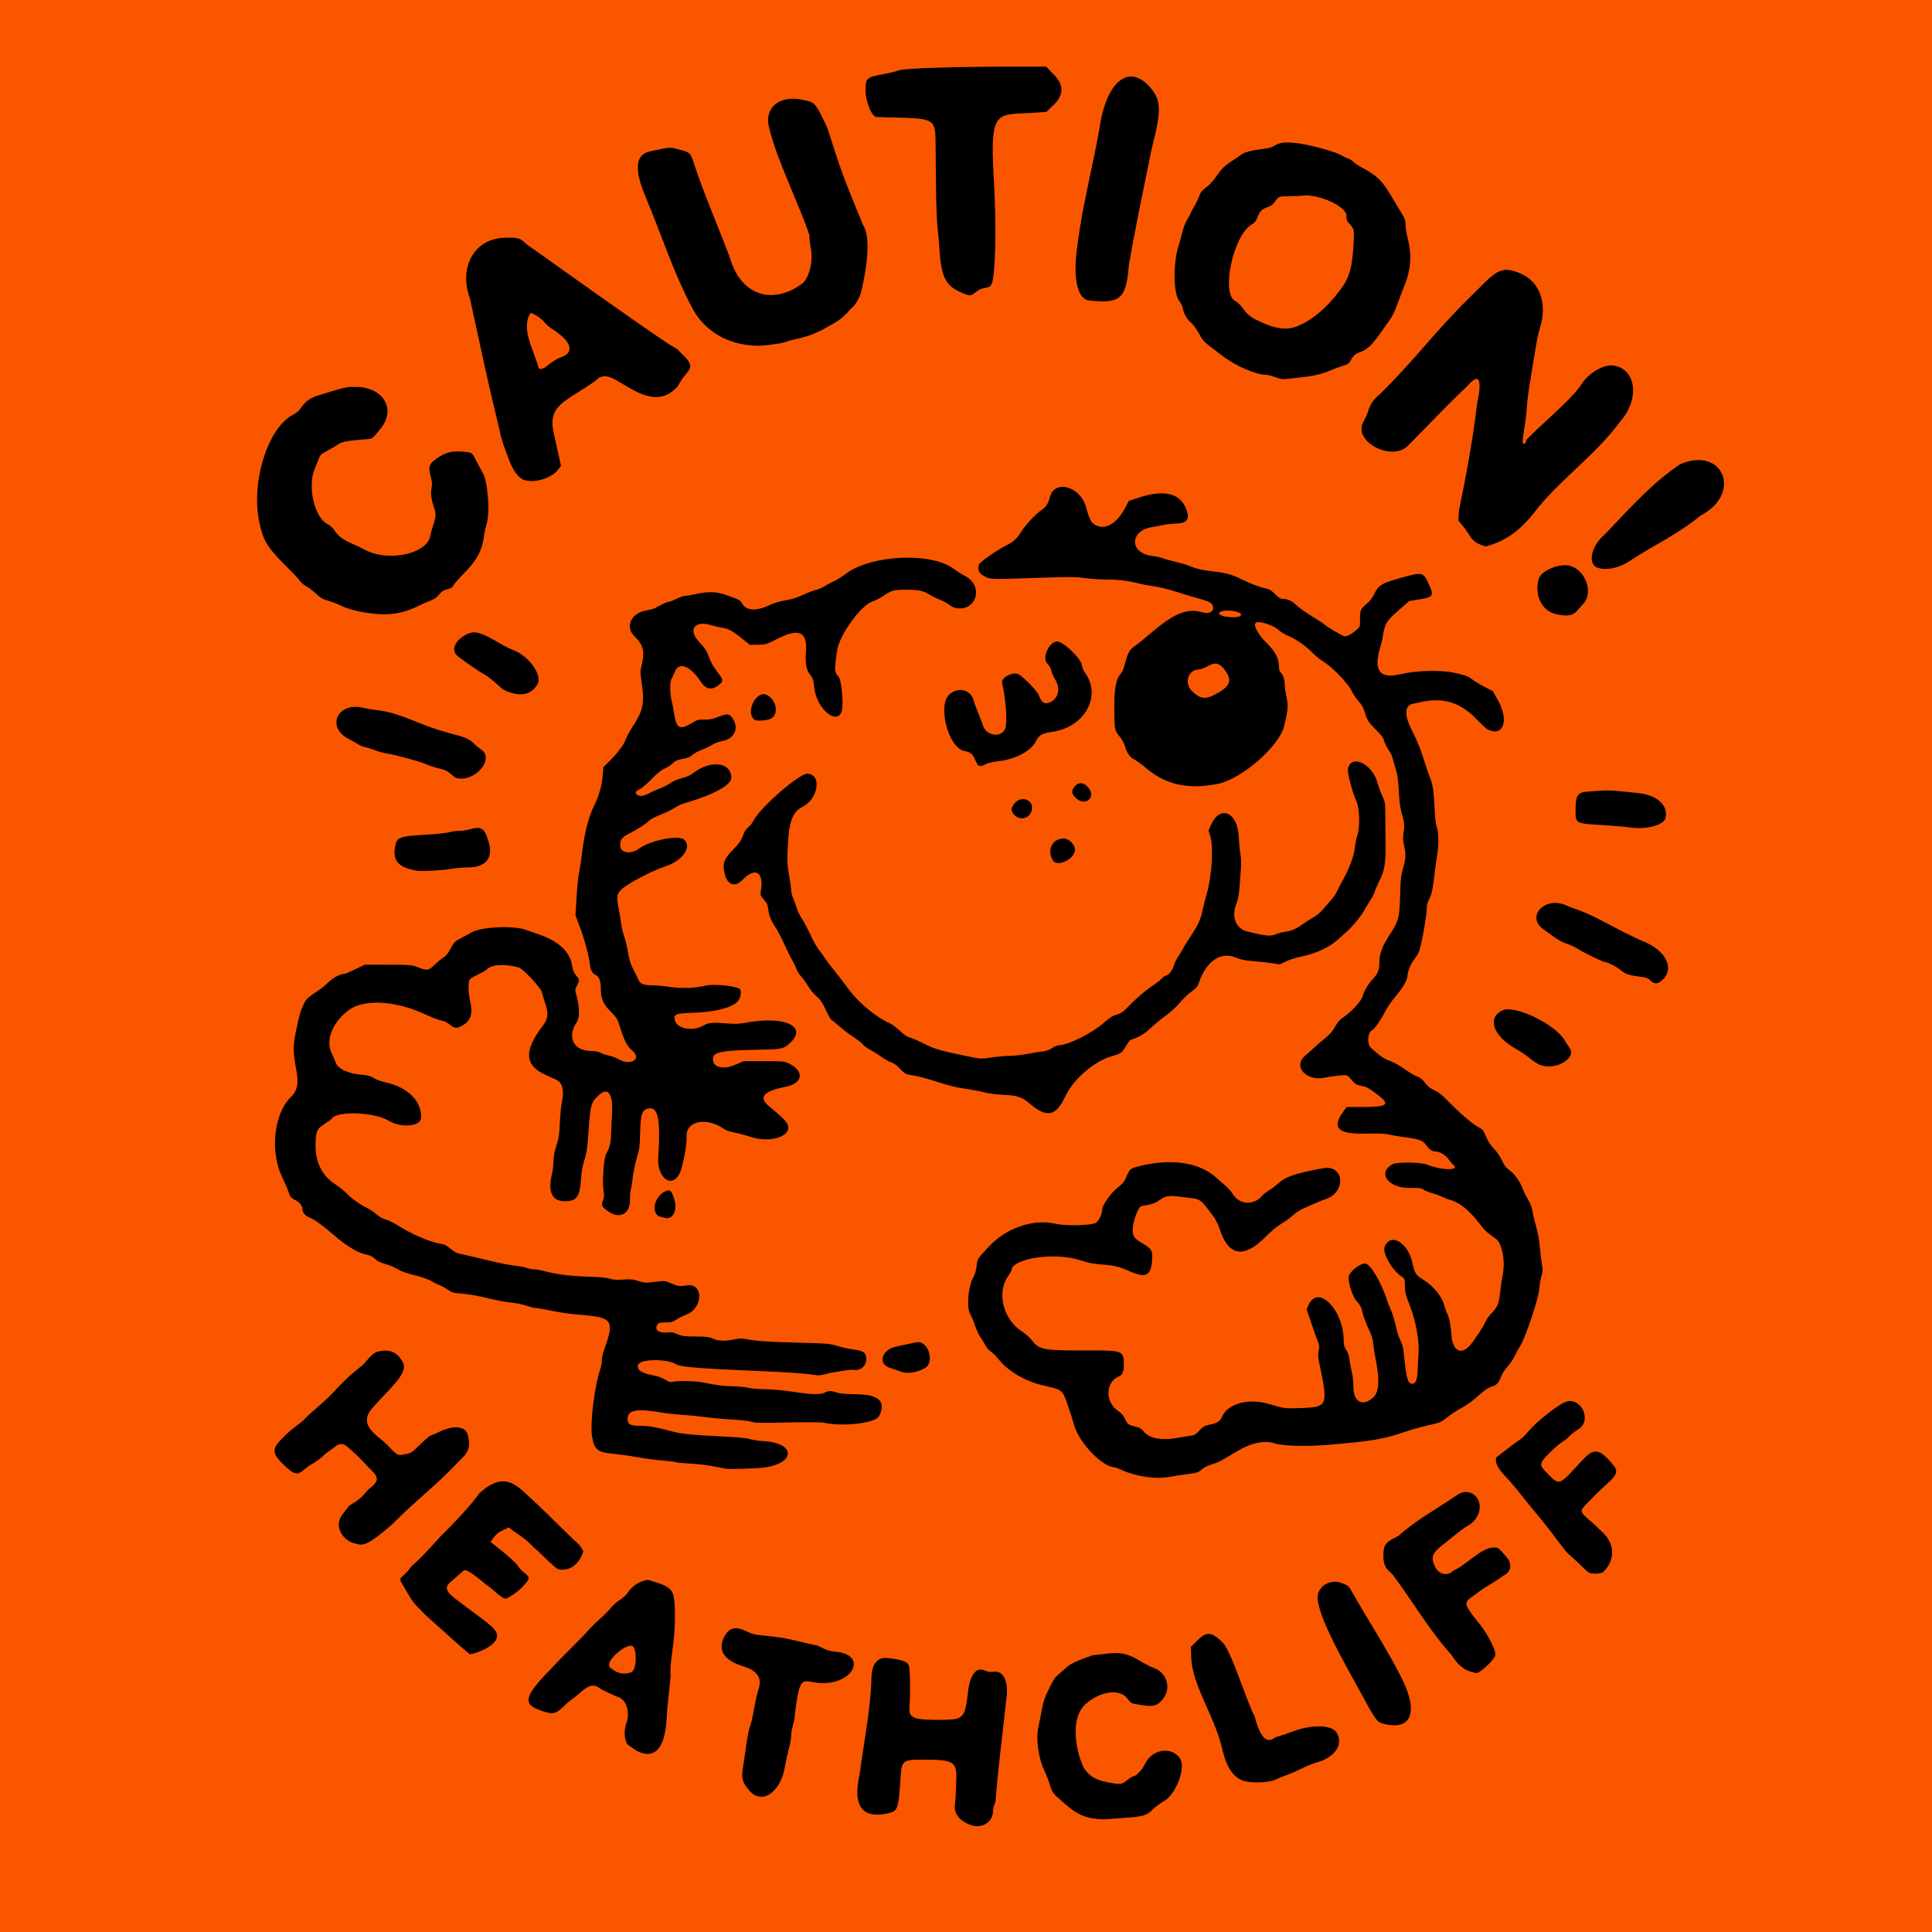<?xml version="1.0" encoding="UTF-8" standalone="no"?>
<svg
   xmlns:dc="http://purl.org/dc/elements/1.1/"
   xmlns:cc="http://creativecommons.org/ns#"
   xmlns:rdf="http://www.w3.org/1999/02/22-rdf-syntax-ns#"
   xmlns:svg="http://www.w3.org/2000/svg"
   xmlns="http://www.w3.org/2000/svg"
   xmlns:sodipodi="http://sodipodi.sourceforge.net/DTD/sodipodi-0.dtd"
   xmlns:inkscape="http://www.inkscape.org/namespaces/inkscape"
   inkscape:version="1.0 (4035a4fb49, 2020-05-01)"
   sodipodi:docname="cautionheathcliff.svg"
   viewBox="0 0 640 640"
   height="640"
   width="640"
   id="svg44"
   version="1.1">
  <defs
     id="defs48" />
  <sodipodi:namedview
     inkscape:current-layer="g52"
     inkscape:window-maximized="0"
     inkscape:window-y="10"
     inkscape:window-x="10"
     inkscape:cy="441.70368"
     inkscape:cx="319.08579"
     inkscape:zoom="1.5341117"
     showgrid="false"
     id="namedview46"
     inkscape:window-height="1036"
     inkscape:window-width="1898"
     inkscape:pageshadow="2"
     inkscape:pageopacity="0"
     guidetolerance="10"
     gridtolerance="10"
     objecttolerance="10"
     borderopacity="1"
     bordercolor="#666666"
     pagecolor="#ffffff" />
  <g
     id="g52"
     inkscape:label="Image"
     inkscape:groupmode="layer">
    <rect
       y="0"
       x="0"
       height="640"
       width="640"
       id="rect76"
       style="fill:#fa5600;fill-opacity:1;stroke-width:5.513" />
    <path
       sodipodi:nodetypes="ssscssccssssssscccsssssssssscccsssssssssssssssssssssssssssssssssccsssscccsccssssssssssccsssssccssssccsccssssssccsccssccsccsssssccsccssssccsscccccssccssssssssscssssssssccsscsssssscsssssssscssssssssscccssssssssssccssscssssssssssssssssssssssssssssssssssssssssssscsssssssssssssssssssscscssssssssssssssssssssssssssssssssssssssssssssssssssscssssssssssssssssssssssssssssssssssscscsssssssssssssssssssssssssssssscsscsssssssssssssssssssssscsscsssscsssssssssssssssssssssssssssssssssssssssssssssssssscsssssssssssssssccsccssssssssscssssssssssssssssssssssssssssssccsssssssssssssssssssscssscssssscsssssssssssssssssssssssssssssssssssssscssssssssssssssssssssssssssssssssssssssssssssssssscsssssssscsssscccsssssssssssssssssscsssssssscsssssssscsssssscsssssssssssssssssssssssssssssssssssssssssssscsssssssssssssssscssssssssssscssssssssssssssssssssssssssssssssssssssssssssssssssscssssssssssssssssssssssscssssssssssssscsssssssssssssssssssssscsssssssscssssssssssssssssssssssssssssssssssssssssssscsssssssscssssssssssssssssssssssssssssssssssscsssssssssssssssssssssssssscssssssssssssssssssssssssssssssssssssssssssssssssssccccscsscccccssccsssssssccscccscccsccccscccssssssccsssssssssssssssssssssssssssscsssssssssssssssssssssssssssccssccssccsccsccssssccsccsssssssssssscssscsssssss"
       id="path60"
       d="m 321.6,604.567 c -3.777,-1.317 -5.719,-3.86 -5.277,-6.908 0.246,-1.697 0.366,-3.961 0.476,-8.982 0.109,-4.982 -1.277,-5.762 -10.239,-5.765 -7.941,-0.003 -7.845,-0.085 -8.328,7.192 -0.607,9.137 -0.887,9.87 -4.043,10.578 -8.154,1.83 -11.911,-1.866 -9.423,-12.964 1.574,-11.688 3.753,-22.512 3.895,-31.719 0.052,-4.659 1.977,-7.138 5.249,-6.763 5.091,0.584 6.654,1.14 7.193,2.557 0.377,0.993 0.514,10.041 0.198,13.166 -0.434,4.303 0.899,4.86 11.381,4.752 6.423,-0.066 7.045,-0.776 7.958,-9.068 0.661,-6.011 2.853,-8.707 5.827,-7.169 0.722,0.373 1.42,0.458 2.544,0.309 3.559,-0.472 5.277,3.361 4.281,9.551 -1.35,13.072 -2.603,21.398 -3.512,33.476 -0.448,0.962 -0.816,2.313 -0.818,3.001 -0.01,3.773 -3.575,6.076 -7.363,4.755 z m 41.92,-2.019 c -4.316,-0.416 -6.859,-1.603 -10.828,-5.052 -3.972,-3.451 -4.113,-3.629 -4.871,-6.157 -0.393,-1.309 -1.208,-3.415 -1.812,-4.682 -2.138,-4.483 -2.957,-10.961 -1.919,-15.181 0.275,-1.12 0.746,-3.456 1.046,-5.192 0.428,-2.478 0.904,-3.886 2.217,-6.56 2.502,-5.095 1.85,-3.624 6.168,-7.593 0.992,-0.912 3.969,-2.209 5.05,-2.593 l 3.427,-1.219 5.801,-0.641 c 3.755,-0.438 6.603,0.545 9.663,2.417 1.596,0.977 3.802,2.104 4.903,2.506 4.086,1.49 5.636,6.47 3.091,9.936 -1.863,2.538 -3.45,2.999 -7.677,2.229 -1.067,-0.194 -2.242,-0.408 -2.613,-0.474 -0.371,-0.067 -1.054,-0.696 -1.519,-1.398 -2.318,-3.503 -8.678,-2.895 -13.701,1.31 -4.024,3.369 -4.242,9.494 -2.85,15.913 0.395,1.82 1.569,5.098 2.161,5.883 2.144,2.846 3.98,3.858 9.415,4.725 2.681,0.428 2.99,0.348 5.134,-1.332 0.641,-0.503 1.304,-0.914 1.472,-0.914 1.039,0 3.027,-2.075 4.063,-4.238 2.314,-4.837 8.685,-5.819 11.517,-1.776 2.07,2.955 -1.203,11.81 -5.229,14.148 -1.336,0.776 -3.068,2.069 -3.85,2.873 -1.908,1.964 -3.202,2.318 -10.099,2.768 -3.168,0.207 -5.832,0.402 -5.92,0.435 -0.088,0.033 -1.096,-0.031 -2.24,-0.141 z m -115.329,-9.433 c -2.262,-2.666 -2.643,-3.957 -2.128,-7.195 0.21,-1.32 0.717,-4.79 1.127,-7.712 0.409,-2.922 0.976,-5.761 1.26,-6.309 0.283,-0.548 0.867,-3.054 1.296,-5.568 0.429,-2.514 1.083,-5.435 1.453,-6.491 1.372,-3.916 -0.17,-6.354 -4.959,-7.84 -6.445,-2 -8.585,-5.323 -6.307,-9.789 1.542,-3.023 3.729,-3.585 7.256,-1.865 1.959,0.955 2.875,1.192 5.5,1.425 4.949,0.438 7.609,0.881 12.473,2.077 2.487,0.612 4.741,1.112 5.008,1.112 0.267,0 1.328,0.446 2.358,0.99 1.416,0.749 2.498,1.048 4.437,1.228 10.059,0.933 6.224,10.284 -4.258,10.382 -6.741,0.063 -7.537,-4.525 -9.36,10.086 -0.05,2.544 -1.214,4.888 -1.255,7.233 -0.007,0.88 -0.36,2.896 -0.783,4.48 -0.423,1.584 -1.003,4.236 -1.288,5.894 -1.48,8.605 -7.694,12.735 -11.829,7.861 z m 164.363,-3.028 c -3.622,-0.859 -6.013,-4.072 -7.561,-10.162 -2.22,-10.832 -10.072,-21.384 -10.381,-30.907 l -0.109,-3.467 2.056,-2.056 c 3.178,-3.178 4.789,-3.172 8.904,1.077 3.168,4.623 6.908,17.471 10.212,24.19 2.003,7.667 4.276,8.638 6.566,6.903 0.176,-0.133 0.968,-0.415 1.76,-0.625 0.792,-0.21 2.664,-0.854 4.16,-1.431 6.17,-2.377 12.902,-2.267 14.541,0.237 2.519,3.849 -0.419,8.336 -6.541,9.988 -1.144,0.309 -3.448,1.244 -5.12,2.078 -1.672,0.834 -3.832,1.773 -4.8,2.086 -0.968,0.313 -2.584,0.982 -3.591,1.485 -1.915,0.958 -7.253,1.276 -10.095,0.602 z m -200.912,-9.746 c -1.211,-0.527 -3.734,-2.45 -3.734,-2.45 -1.333,-1.933 -1.127,-5.09 -0.392,-7.16 1.12,-3.153 0.258,-7.312 -2.394,-8.412 -1.428,-0.592 -5.357,-2.263 -6.498,-3.105 -3.449,-2.546 -5.501,1.248 -9.602,4.034 -2.581,1.753 -4.127,4.972 -7.331,4.162 -2.038,-0.515 -5.128,-1.511 -6.061,-2.729 -1.696,-2.215 0.731,-5.541 6.48,-11.417 4.385,-4.811 9.165,-9.141 13.594,-14.078 0.541,-0.609 2.084,-2.084 3.427,-3.278 1.344,-1.194 2.843,-2.728 3.333,-3.409 0.489,-0.681 1.722,-1.758 2.74,-2.394 1.02,-0.638 2.241,-1.745 2.723,-2.468 2.653,-3.985 6.721,-4.287 6.721,-4.287 3.431,1.125 7.493,1.826 8.399,4.954 0.584,2.062 0.711,7.776 0.292,13.135 -0.456,5.832 -1.538,10.008 -1.2,13.776 -0.515,5.965 -1.034,9.268 -1.326,14.224 -0.54,9.447 -3.749,13.261 -9.172,10.9 z m -2.715,-26.281 c 2.008,-0.571 2.121,-7.287 0.762,-8.646 -1.632,-1.632 -10.092,5.189 -7.414,7.159 1.94,1.427 3.528,2.375 6.652,1.487 z m 248.816,16.799 c -1.276,-0.371 -1.889,-1.098 -4.111,-4.879 -4.667,-8.898 -17.101,-29.354 -17.152,-36.738 0,-3.8 4.181,-6.329 8,-4.839 2.15,0.839 2.406,1.056 3.302,2.798 5.408,9.539 11.971,19.497 16.641,28.912 5.695,11.454 2.937,17.542 -6.681,14.746 z M 487.84,553.942 c -2.849,-0.689 -4.803,-2.291 -7.07,-5.794 -7.388,-8.151 -13.188,-18.294 -19.411,-26.508 -1.037,-1.37 -3.066,-1.72 -3.101,-6.256 -0.036,-4.61 1.694,-4.793 5.017,-6.622 5.972,-5.316 12.641,-8.901 18.97,-13.198 4.039,-3.398 9.135,0.178 7.677,5.388 -0.425,1.517 -1.777,3.47 -3.632,4.43 -0.941,0.487 -2.433,1.608 -4.93,3.632 -0.778,0.631 -2.269,1.793 -3.662,2.908 -3.229,2.585 -3.836,3.846 -2.362,7.013 1.246,2.677 4.242,3.339 6.124,1.354 4.157,-1.749 9.23,-7.623 13.212,-7.649 1.707,0 1.523,-0.131 4.333,3.079 2.049,2.34 1.591,5.124 -1.028,6.244 -2.848,2.199 -5.918,3.644 -8.297,5.505 -4.406,3.501 -6.177,2.418 0.626,10.707 1.576,1.92 5.053,7.557 5.053,10.016 0,1.399 -5.377,6.402 -6.467,6.017 -0.051,-0.018 -0.525,-0.137 -1.053,-0.265 z m -332.229,-5.933 c -5.07,-4.261 -10.222,-9.087 -14.946,-13.28 -4.167,-4.465 -3.187,-2.864 -5.934,-7.495 -2.69,-4.535 -2.652,-3.904 -0.854,-5.561 0.769,-0.708 1.885,-2.004 2.48,-2.878 3.455,-3.002 6.562,-6.513 9.789,-10.061 4.837,-4.695 10.618,-11.065 12.617,-14.036 7.159,-6.654 11.323,-3.585 14.713,-0.568 7.229,6.568 10.354,9.951 16.913,16.27 0.395,0 3.032,2.959 2.776,3.75 -0.865,2.679 -3.352,6.55 -8.116,5.708 -1.199,-0.212 -7.427,-6.88 -8.313,-7.328 -3.259,-3.492 -5.347,-4.217 -8.19,-6.56 -3.77,1.789 -3.781,1.605 -6.054,4.823 0,0 7.621,5.763 9.035,7.906 1.791,2.713 4.503,3.201 3.312,4.858 -1.854,2.58 -4.205,4.522 -6.926,5.879 -1.379,0.688 -3.797,-2.387 -6.303,-4.122 -1.922,-1.331 -7.292,-6.338 -8.158,-4.937 -0.111,0.179 -3.599,3.118 -4.323,3.763 -2.739,2.442 -0.018,4.148 3.989,7.196 7.903,6.012 12.022,8.309 11.515,10.984 -0.606,3.196 -7.124,5.503 -9.024,5.689 z m 370.647,-27.11 c -0.342,-0.198 -1.728,-1.469 -3.08,-2.822 -1.352,-1.354 -3.889,-3.475 -4.43,-4.162 -1.669,-2.12 -2.828,-3.636 -5.671,-7.4 -1.394,-1.845 -6.049,-7.439 -6.518,-8.022 -5.837,-7.258 -5.245,-6.599 -8.036,-9.588 -0.597,-0.639 -3.714,-3.824 -2.829,-6.145 0,0 3.541,-2.73 5.527,-4.262 0.893,-0.689 2.19,-1.428 3.443,-2.564 2.53,-2.743 3.506,-3.806 4.062,-4.298 0,0 8.25,-7.537 11.25,-7.537 4.571,0 7.163,6.96 2.685,9.486 -1.669,0.942 -3.722,3.092 -3.722,3.092 0,0 -2.317,1.454 -4.042,3.082 -5.016,4.734 -5.102,5.373 -3.246,7.329 4.771,5.028 4.504,5.322 10.61,-1.306 4.768,-5.176 6.299,-7.115 11.06,-1.757 2.276,2.562 3.283,3.577 -0.302,6.912 -0.5,0.465 -2.581,2.298 -4.492,4.239 l -3.474,3.529 -0.847,1.044 c -1.172,1.444 1.937,3.343 3.558,4.881 0.746,0.707 2.152,2.043 3.124,2.968 4.105,3.904 4.21,9.143 0.262,13.091 -0.684,0.684 -3.843,0.819 -4.893,0.21 z M 118.56,511.523 c -0.176,-0.059 -0.72,-0.195 -1.208,-0.303 -3.533,-0.78 -7.038,-5.528 -3.882,-9.603 l 2.169,-2.801 1.99,-1.257 c 1.094,-0.691 2.395,-1.792 2.891,-2.447 0.496,-0.655 1.219,-1.445 1.608,-1.756 3.059,-2.446 3.746,-3.614 0.852,-6.371 -1.2,-1.143 -3.832,-4.136 -5.01,-5.13 -2.961,-2.499 -4.267,-4.979 -7.177,-2.458 -0.738,0.64 -2.328,1.486 -4.177,3.26 -1.516,1.454 -3.86,2.579 -4.573,3.132 -3.152,2.442 -3.504,3.764 -7.852,-0.345 -5.272,-4.982 -3.485,-6.161 0.8,-10.461 1.696,-1.561 3.299,-2.704 5.358,-4.338 2.859,-3.106 6.634,-5.792 9.543,-8.88 4.713,-5.029 5.892,-6.092 10.276,-9.608 0.806,-0.646 2.966,-3.802 4.663,-4.31 5.432,-1.627 7.632,1.553 8.694,3.576 1.912,3.642 -5.588,9.585 -10.354,15.237 -4.333,5.139 1.031,8.326 3.957,10.912 2.728,2.412 3.879,4.599 5.663,4.383 4.145,-0.502 3.327,-0.674 8.076,-5.046 0.828,-0.763 1.659,-1.387 1.847,-1.387 0.187,0 1.562,-0.594 3.054,-1.32 4.296,-2.09 8.283,-1.758 9.065,0.754 1.482,4.759 -0.146,6.676 -2.817,9.097 -7.103,7.727 -14.821,13.409 -22.102,20.918 -5.063,4.263 -8.703,7.438 -11.353,6.554 z m 258.72,-22.718 c -1.848,-0.397 -4.296,-1.172 -5.44,-1.723 -1.144,-0.551 -2.269,-1.002 -2.501,-1.002 -4.077,-0.003 -11.904,-8.119 -13.514,-14.014 -0.322,-1.18 -1.227,-4.012 -2.011,-6.293 -1.891,-5.504 -1.681,-5.331 -8.312,-6.854 -5.714,-1.312 -11.516,-4.667 -14.467,-8.366 -0.949,-1.19 -2.212,-2.464 -2.806,-2.831 -0.594,-0.367 -1.355,-1.211 -1.692,-1.875 -0.337,-0.664 -1.082,-1.876 -1.657,-2.693 -0.575,-0.817 -1.408,-2.599 -1.852,-3.96 -0.444,-1.361 -1.178,-3.106 -1.631,-3.878 -1.272,-2.17 -0.672,-9.278 1.028,-12.186 0.485,-0.83 0.897,-2.207 1.069,-3.578 0.343,-2.733 0.088,-2.323 4.167,-6.69 5.71,-6.114 14.727,-9.179 21.998,-7.477 3.569,0.835 12.452,0.556 13.553,-0.425 0.944,-0.842 1.891,-2.944 1.9,-4.216 0.011,-1.541 2.943,-5.694 5.249,-7.434 1.359,-1.025 2.054,-1.827 2.501,-2.885 1.423,-3.372 1.36,-3.319 5.032,-4.225 10.177,-2.511 19.52,-1.072 24.9,3.835 0.702,0.641 2.032,1.798 2.955,2.572 0.923,0.774 2.179,2.19 2.792,3.148 2.146,3.355 6.83,3.565 9.473,0.424 0.446,-0.53 1.532,-1.389 2.413,-1.908 0.881,-0.519 2.137,-1.45 2.792,-2.067 2.536,-2.392 5.731,-3.496 15.083,-5.214 7.064,-1.298 7.735,8.039 0.738,10.274 -0.968,0.309 -2.768,1.032 -4,1.605 -1.232,0.574 -2.888,1.312 -3.68,1.641 -0.792,0.329 -2.16,1.263 -3.04,2.076 -0.88,0.813 -2.608,2.066 -3.84,2.784 -1.426,0.831 -3.403,2.479 -5.44,4.534 -6.931,6.993 -12.031,6.166 -14.889,-2.411 -0.62,-1.861 -1.458,-3.613 -2.179,-4.555 -4.545,-5.937 -4.14,-5.633 -8.215,-6.167 -6.801,-0.891 -7.272,-0.85 -9.739,0.846 -1.525,1.049 -2.177,1.26 -5.96,1.929 -0.988,0.175 -2.79,5.083 -2.829,7.707 -0.035,2.37 0.403,2.956 3.656,4.888 2.688,1.597 3.044,2.329 2.743,5.648 -0.444,4.904 -2.191,5.666 -7.517,3.283 -3.211,-1.437 -5.022,-1.87 -9.151,-2.191 -2.909,-0.226 -4.534,-0.539 -6.702,-1.292 -8.499,-2.95 -23.218,-0.829 -23.218,3.347 0,0.109 -0.499,0.924 -1.109,1.811 -3.835,5.575 -1.619,14.308 4.662,18.371 1.2,0.776 2.629,2.029 3.176,2.783 2.289,3.16 3.93,3.495 16.891,3.45 13.374,-0.046 13.524,0.003 13.615,4.396 0.052,2.536 -0.416,3.714 -1.687,4.24 -4.35,1.802 -4.553,8.393 -0.347,11.294 1.314,0.907 1.939,1.612 2.465,2.787 0.787,1.753 1.119,1.993 3.552,2.564 1.209,0.284 1.887,0.656 2.358,1.292 1.877,2.539 5.992,3.393 11.465,2.379 1.672,-0.31 3.654,-0.628 4.404,-0.706 0.997,-0.105 1.599,-0.401 2.24,-1.104 1.743,-1.911 2.117,-2.154 3.883,-2.517 2.63,-0.542 3.526,-1.112 4.222,-2.687 1.943,-4.392 8.835,-6.229 15.651,-4.172 5.034,1.519 5.145,1.532 11.011,1.288 8.345,-0.348 8.503,-0.783 5.483,-15.137 -0.377,-1.79 -0.411,-2.667 -0.152,-3.876 0.295,-1.374 0.244,-1.788 -0.425,-3.438 -0.418,-1.031 -1.39,-3.771 -2.16,-6.087 l -1.4,-4.212 0.599,-1.328 c 3.187,-7.067 11.678,1.536 11.683,11.837 0,1.375 0.186,2.038 0.835,2.993 0.563,0.829 0.921,1.918 1.102,3.354 0.147,1.17 0.492,2.985 0.766,4.034 0.274,1.049 0.498,3.162 0.498,4.695 0,5.139 2.918,6.852 6.462,3.794 2.138,-1.845 2.36,-5.972 0.739,-13.757 -0.238,-1.144 -0.516,-3.016 -0.618,-4.16 -0.137,-1.541 -0.558,-2.867 -1.624,-5.12 -0.791,-1.672 -1.644,-3.948 -1.894,-5.058 -0.458,-2.025 -0.58,-2.261 -2.125,-4.094 -1.384,-1.643 -2.952,-6.968 -2.424,-8.231 0.776,-1.854 3.686,-4.057 5.357,-4.057 1.697,0 5.466,6.333 7.333,12.32 0.219,0.704 0.814,2.204 1.321,3.334 0.507,1.13 1.199,3.409 1.537,5.065 0.338,1.656 1.007,3.756 1.486,4.666 0.59,1.121 0.95,2.429 1.117,4.055 0.904,8.817 1.34,10.4 2.867,10.4 1.119,0 1.666,-1.389 1.756,-4.462 0.042,-1.418 0.18,-4.018 0.307,-5.778 0.302,-4.175 -1.006,-11.038 -3.082,-16.167 -1.147,-2.834 -1.369,-3.749 -1.435,-5.913 -0.07,-2.285 -0.158,-2.61 -0.819,-3.025 -3.422,-2.149 -6.776,-7.954 -5.861,-10.144 1.952,-4.671 7.69,-1.301 9.146,5.372 0.769,3.522 1.151,4.134 3.461,5.537 3.401,2.066 6.274,5.52 7.07,8.5 0.212,0.792 0.654,2.034 0.983,2.76 0.801,1.767 1.151,3.53 1.414,7.126 0.386,5.278 3.14,6.832 6.144,3.466 1.44,-1.613 4.512,-6.25 5.03,-7.592 0.306,-0.792 1.259,-2.16 2.119,-3.04 1.989,-2.035 2.469,-3.223 2.87,-7.101 0.179,-1.726 0.559,-4.307 0.844,-5.735 0.904,-4.522 -0.228,-10.41 -2.278,-11.849 -2.747,-1.927 -3.615,-2.678 -4.583,-3.964 -3.859,-5.126 -7.071,-7.884 -10.261,-8.812 -0.979,-0.285 -2.345,-0.806 -3.035,-1.157 -0.69,-0.352 -2.054,-0.848 -3.031,-1.103 -0.978,-0.255 -2.289,-0.779 -2.914,-1.165 -1.007,-0.622 -1.508,-0.692 -4.409,-0.615 -7.369,0.196 -11.286,-5.031 -5.921,-7.902 1.378,-0.738 9.376,-0.644 11.269,0.132 4.889,2.004 11.3,2.061 8.779,0.077 -0.452,-0.355 -1.163,-1.187 -1.58,-1.848 -0.781,-1.237 -2.974,-2.558 -4.245,-2.558 -1.142,0 -2.109,-0.624 -3.046,-1.966 -1.155,-1.654 -2.38,-2.135 -6.912,-2.716 -2.044,-0.262 -4.508,-0.677 -5.476,-0.923 -1.316,-0.333 -3.295,-0.409 -7.84,-0.301 -9.22,0.22 -11.291,-1.915 -7.232,-7.454 l 0.996,-1.36 h 5.288 c 8.169,0 9.268,-0.813 5.242,-3.876 -3.288,-2.502 -3.841,-2.806 -5.761,-3.161 -1.258,-0.233 -1.936,-0.562 -2.473,-1.202 -2.117,-2.525 -1.907,-2.422 -4.535,-2.217 -1.323,0.103 -3.486,0.419 -4.806,0.702 -6.376,1.367 -10.939,-3.726 -6.582,-7.345 0.649,-0.539 1.856,-1.62 2.681,-2.402 0.825,-0.782 2.509,-2.233 3.741,-3.225 1.642,-1.323 2.541,-2.352 3.367,-3.859 0.797,-1.453 1.553,-2.336 2.582,-3.015 2.718,-1.794 6.049,-5.384 6.555,-7.065 0.612,-2.034 1.869,-4.122 3.585,-5.956 1.525,-1.631 1.972,-2.889 1.984,-5.59 0.012,-2.57 1.016,-5.207 3.326,-8.733 3.066,-4.679 3.33,-5.662 3.532,-13.158 0.146,-5.407 0.276,-6.606 0.979,-9.031 0.933,-3.22 0.994,-4.688 0.312,-7.58 -0.393,-1.668 -0.422,-2.503 -0.147,-4.274 0.373,-2.405 0.262,-3.473 -0.687,-6.613 -0.424,-1.402 -0.716,-3.697 -0.895,-7.04 -0.207,-3.874 -0.442,-5.521 -1.072,-7.52 -0.443,-1.408 -0.899,-3.015 -1.012,-3.57 -0.114,-0.556 -0.687,-1.687 -1.275,-2.514 -0.588,-0.827 -1.255,-2.172 -1.482,-2.99 -0.322,-1.159 -0.917,-1.979 -2.704,-3.726 -2.508,-2.452 -3,-3.233 -3.805,-6.034 -0.381,-1.326 -0.945,-2.308 -1.929,-3.36 -0.765,-0.817 -1.839,-2.426 -2.387,-3.574 -1.186,-2.483 -6.363,-7.812 -9.465,-9.741 -1.056,-0.657 -2.712,-2.012 -3.68,-3.011 -2.062,-2.129 -5.533,-4.507 -7.995,-5.477 -0.958,-0.378 -2.345,-1.243 -3.083,-1.923 -1.596,-1.471 -5.994,-2.953 -7.289,-2.456 -1.295,0.497 0.345,3.843 3.282,6.698 3.011,2.927 4.215,5.25 4.208,8.12 -0.003,0.842 0.189,1.48 0.526,1.76 0.811,0.673 1.389,2.335 1.402,4.029 0.006,0.842 0.217,2.466 0.469,3.61 0.729,3.313 0.628,4.759 -0.708,10.191 -1.641,6.671 -14.035,17.451 -21.918,19.065 -9.637,1.972 -17.232,0.346 -23.582,-5.05 -1.479,-1.257 -3.279,-2.583 -4,-2.948 -1.57,-0.794 -2.546,-2.145 -3.216,-4.45 -0.273,-0.938 -1.006,-2.317 -1.629,-3.063 -1.758,-2.104 -1.795,-2.262 -1.893,-8.093 -0.129,-7.633 0.459,-11.059 2.233,-13.01 0.435,-0.478 0.996,-1.878 1.396,-3.482 0.835,-3.35 1.458,-4.426 3.256,-5.627 0.782,-0.522 3.419,-2.653 5.86,-4.735 7.232,-6.169 11.688,-7.85 16.697,-6.299 2.467,0.764 4.254,-1.063 2.798,-2.862 -0.53,-0.654 -1.792,-1.122 -6.333,-2.347 -0.704,-0.19 -3.266,-0.976 -5.692,-1.747 -2.427,-0.771 -5.595,-1.548 -7.04,-1.727 -1.445,-0.179 -3.433,-0.532 -4.418,-0.785 -4.016,-1.031 -7.032,-1.428 -10.863,-1.428 -2.207,-2e-5 -5.62,-0.223 -7.584,-0.496 -3.14,-0.437 -4.992,-0.449 -15.347,-0.101 -16.467,0.553 -15.948,0.569 -18.033,-0.549 -1.833,-0.982 -2.253,-1.895 -1.766,-3.837 0.194,-0.772 5.866,-4.745 9.051,-6.341 2.193,-1.098 3.761,-2.506 4.811,-4.32 1.213,-2.095 4.746,-5.938 6.705,-7.291 1.705,-1.178 2.329,-2.127 2.959,-4.5 1.532,-5.77 9.943,-3.474 11.87,3.24 1.085,3.778 1.599,4.958 2.456,5.632 3.235,2.545 7.548,0.489 10.45,-4.982 l 1.345,-2.535 3.188,-1.045 c 9.09,-2.98 14.448,-1.373 16.172,4.848 0.717,2.587 -0.522,3.713 -4.093,3.722 -1.018,0.003 -2.714,0.203 -3.77,0.444 -1.056,0.242 -2.638,0.542 -3.516,0.666 -7.726,1.097 -7.998,8.541 -0.351,9.609 1.652,0.231 3.288,0.572 3.635,0.758 0.347,0.186 2.156,0.698 4.018,1.138 1.863,0.44 3.932,1.037 4.6,1.327 2.365,1.027 4.141,1.446 8.093,1.91 4.592,0.539 6.138,0.986 9.92,2.862 2.668,1.324 5.789,2.456 7.988,2.898 0.732,0.147 1.618,0.752 2.611,1.782 1.107,1.149 1.743,1.56 2.414,1.56 1.718,0 3.062,0.618 4.703,2.164 0.904,0.851 3.259,2.519 5.233,3.706 1.975,1.187 3.672,2.29 3.771,2.452 0.304,0.492 5.819,3.801 6.705,4.023 0.883,0.222 2.661,-0.732 4.42,-2.371 0.832,-0.775 0.884,-0.98 0.841,-3.317 -0.052,-2.849 0.203,-3.408 2.364,-5.178 0.899,-0.737 1.76,-1.885 2.403,-3.203 1.442,-2.958 2.451,-3.534 9.639,-5.505 6.273,-1.72 6.623,-1.613 8.5,2.599 1.678,3.767 1.425,4.062 -4.266,4.966 l -2.351,0.374 -3.64,3.178 c -3.901,3.407 -4.534,4.482 -5.129,8.718 -0.102,0.724 -0.448,2.179 -0.769,3.235 -2.392,7.859 -0.319,10.743 6.561,9.123 5.348,-1.259 13.296,-1.492 17.767,-0.521 3.799,0.825 4.682,1.146 6.048,2.196 0.744,0.573 2.603,1.694 4.129,2.493 l 2.776,1.452 1.76,3.188 c 3.658,6.626 1.615,12.044 -3.555,9.432 -0.421,-0.212 -2.279,-1.935 -4.129,-3.828 -5.071,-5.187 -10.781,-6.823 -18.075,-5.179 -1.056,0.238 -2.208,0.483 -2.56,0.544 -2.645,0.461 -2.852,3.67 -0.533,8.267 2.052,4.068 3.044,6.512 4.365,10.752 0.576,1.848 1.354,4.125 1.73,5.059 1.085,2.698 1.351,4.343 1.634,10.141 0.183,3.751 0.424,5.809 0.775,6.63 0.58,1.356 0.693,6.584 0.189,8.767 -0.167,0.724 -0.527,3.244 -0.799,5.6 -0.706,6.112 -1.069,7.895 -1.947,9.543 -0.516,0.969 -0.775,1.978 -0.775,3.022 0,1.791 -1.004,8.001 -1.955,12.087 -0.526,2.263 -0.904,3.103 -2.063,4.596 -1.332,1.715 -2.378,4.23 -2.385,5.733 -0.006,1.277 -1.532,3.888 -3.939,6.742 -1.336,1.584 -2.881,3.816 -3.434,4.96 -1.129,2.338 -3.581,5.918 -4.222,6.164 -1.607,0.617 -1.922,4.646 -0.465,5.951 3.249,2.911 4.184,3.533 6.744,4.486 1.034,0.385 3.05,1.543 4.48,2.572 1.43,1.029 3.11,2.051 3.735,2.27 1.384,0.486 2.108,1.069 3.293,2.654 0.588,0.787 1.547,1.498 2.716,2.015 1.299,0.574 2.529,1.54 4.371,3.431 3.962,4.068 8.091,7.639 10.055,8.696 1.661,0.894 1.845,1.113 2.672,3.178 0.618,1.541 1.416,2.77 2.616,4.028 1.027,1.076 2.113,2.662 2.679,3.91 0.748,1.649 1.308,2.364 2.613,3.332 1.703,1.263 3.504,3.874 4.381,6.352 0.249,0.704 1.008,2.216 1.685,3.36 0.809,1.365 1.303,2.655 1.437,3.752 0.113,0.92 0.631,3.106 1.151,4.859 0.588,1.98 1.067,4.558 1.264,6.808 0.174,1.992 0.492,4.666 0.706,5.943 0.335,1.998 0.317,2.533 -0.127,3.84 -0.284,0.835 -0.603,2.698 -0.709,4.14 -0.259,3.539 -4.964,17.412 -6.604,19.474 -0.147,0.184 -0.788,1.39 -1.425,2.679 -0.637,1.289 -1.806,3.036 -2.597,3.882 -0.798,0.853 -1.725,2.296 -2.083,3.241 -0.838,2.214 -1.297,2.688 -3.223,3.327 -1.136,0.377 -2.393,1.253 -4.362,3.042 -1.723,1.564 -3.81,3.069 -5.531,3.989 -1.52,0.812 -3.608,2.19 -4.639,3.062 -1.031,0.872 -2.379,1.71 -2.996,1.863 -2.397,0.595 -4.082,1.006 -6.081,1.484 -1.144,0.273 -3.376,0.939 -4.96,1.479 -7.174,2.447 -10.43,3.005 -24.96,4.28 -7.535,0.661 -15.539,0.454 -18.354,-0.475 -3.293,-1.086 -7.789,-0.118 -12.366,2.661 -5.343,3.246 -6.112,3.645 -8.335,4.332 -1.219,0.377 -2.579,1.021 -3.021,1.433 -1.253,1.166 -1.939,1.411 -4.995,1.782 -1.567,0.19 -3.981,0.557 -5.365,0.815 -3.413,0.637 -6.754,0.535 -10.765,-0.326 z M 402.152,230.24 c 4.901,-2.452 6.056,-4.457 4.227,-7.341 -2.109,-3.325 -3.643,-3.817 -6.54,-2.099 -0.904,0.536 -2.065,0.951 -2.67,0.955 -3.623,0.018 -5.053,4.652 -2.241,7.262 2.648,2.457 4.224,2.724 7.223,1.224 z m 8.748,-26.265 c 0.347,-0.418 0.34,-0.555 -0.041,-0.799 -1.949,-1.249 -7.019,-1.213 -7.019,0.05 0,1.12 6.206,1.778 7.06,0.749 z M 240.48,486.524 c -0.528,-0.081 -2.4,-0.44 -4.16,-0.798 -1.76,-0.358 -5.224,-0.759 -7.699,-0.891 -2.474,-0.133 -4.675,-0.35 -4.892,-0.484 -0.216,-0.134 -2.08,-0.364 -4.141,-0.513 -2.062,-0.149 -5.692,-0.631 -8.068,-1.072 -2.376,-0.441 -6.043,-0.961 -8.149,-1.155 -5.528,-0.51 -6.541,-1.343 -7.267,-5.983 -0.678,-4.331 0.901,-16.873 2.803,-22.263 0.249,-0.707 0.457,-1.952 0.46,-2.765 0.004,-0.814 0.377,-2.488 0.829,-3.72 3.38,-9.208 2.644,-10.43 -6.756,-11.228 -5.218,-0.443 -7.43,-0.758 -12.171,-1.734 -1.705,-0.351 -3.455,-0.638 -3.89,-0.638 -0.435,0 -1.823,-0.347 -3.085,-0.77 -1.262,-0.424 -3.374,-0.865 -4.694,-0.981 -2.26,-0.199 -3.835,-0.507 -10.649,-2.084 -1.545,-0.358 -4.225,-0.77 -5.957,-0.916 -2.779,-0.235 -3.312,-0.382 -4.551,-1.259 -0.772,-0.546 -2.051,-1.244 -2.843,-1.551 -0.792,-0.307 -2.088,-0.953 -2.88,-1.435 -0.844,-0.514 -3.064,-1.275 -5.364,-1.839 -2.71,-0.665 -4.492,-1.306 -5.76,-2.075 -1.01,-0.612 -2.772,-1.353 -3.916,-1.646 -1.144,-0.293 -2.44,-0.853 -2.88,-1.244 -1.488,-1.322 -1.88,-1.526 -3.788,-1.972 -2.762,-0.644 -6.308,-2.814 -10.407,-6.367 -3.699,-3.206 -6.442,-5.185 -8.032,-5.792 -1.485,-0.567 -2.399,-1.673 -2.424,-2.932 -0.021,-1.082 -0.846,-2.081 -2.417,-2.929 -1.4,-0.755 -1.633,-1.04 -2.136,-2.607 -0.311,-0.968 -1.267,-3.2 -2.126,-4.96 -4.039,-8.279 -2.75,-20.884 2.687,-26.277 2.337,-2.319 2.862,-4.611 2.047,-8.944 -1.17,-6.218 -1.202,-8.008 -0.226,-12.767 1.177,-5.743 1.377,-6.461 2.493,-8.949 0.951,-2.119 1.193,-2.352 5.258,-5.059 0.862,-0.574 2.307,-1.781 3.211,-2.681 1.452,-1.447 3.963,-2.683 5.449,-2.683 0.115,0 1.605,-0.671 3.311,-1.491 l 3.102,-1.491 7.68,0.003 c 7.16,0.003 7.81,0.052 9.6,0.719 3.553,1.324 3.82,1.293 5.872,-0.693 0.995,-0.963 2.331,-2.061 2.97,-2.441 0.819,-0.487 1.509,-1.352 2.341,-2.935 1.087,-2.068 1.347,-2.333 3.318,-3.375 1.177,-0.622 2.74,-1.488 3.475,-1.924 3.217,-1.91 13.777,-2.443 18.11,-0.915 1.273,0.449 3.163,1.106 4.202,1.459 6.586,2.245 10.375,5.714 11.111,10.172 0.305,1.845 0.608,2.602 1.44,3.599 1.125,1.346 1.124,1.546 -0.02,3.757 -0.43,0.831 -0.415,1.132 0.152,3.114 0.921,3.22 0.979,7.047 0.126,8.282 -3.505,5.073 -1.265,9.76 4.663,9.76 1.268,0 2.359,0.209 3.133,0.601 0.653,0.33 1.956,0.763 2.894,0.962 0.939,0.199 2.323,0.723 3.076,1.164 4.021,2.356 7.856,-0.118 4.475,-2.887 -1.638,-1.342 -2.538,-3.079 -4.023,-7.76 -0.874,-2.756 -1.088,-3.11 -3.095,-5.12 -2.441,-2.445 -3.26,-4.301 -3.263,-7.396 -0.003,-2.675 -0.496,-4.114 -1.61,-4.689 -1.281,-0.662 -1.797,-1.591 -2.04,-3.674 -0.341,-2.916 -1.77,-8.229 -3.31,-12.31 l -1.453,-3.85 0.376,-6.08 c 0.207,-3.344 0.594,-7.088 0.86,-8.32 0.266,-1.232 0.693,-4.04 0.949,-6.24 0.765,-6.577 2.171,-12.036 4.081,-15.84 1.497,-2.982 2.481,-6.442 2.755,-9.685 l 0.25,-2.966 1.732,-1.687 c 2.802,-2.728 5.038,-5.653 5.588,-7.31 0.282,-0.85 1.245,-2.663 2.139,-4.029 3.694,-5.644 4.191,-7.899 3.231,-14.667 -0.528,-3.724 -0.526,-3.955 0.058,-6.4 0.999,-4.185 0.394,-6.448 -2.46,-9.193 -3.251,-3.127 -1.119,-7.763 3.943,-8.574 1.118,-0.179 2.394,-0.52 2.834,-0.757 3.091,-1.665 4.02,-2.092 4.543,-2.092 0.327,0 1.451,-0.432 2.497,-0.96 1.046,-0.528 2.244,-0.96 2.662,-0.96 0.418,0 2.114,-0.286 3.769,-0.635 4.587,-0.968 6.875,-0.864 10.646,0.484 4.001,1.43 4.254,1.572 4.845,2.715 1.195,2.311 4.607,2.514 8.798,0.524 1.578,-0.749 3.442,-1.315 5.44,-1.651 2.14,-0.36 3.94,-0.926 6.08,-1.914 1.672,-0.771 3.576,-1.499 4.231,-1.617 0.655,-0.118 1.869,-0.644 2.698,-1.17 0.829,-0.526 2.261,-1.289 3.182,-1.697 0.921,-0.408 2.638,-1.479 3.814,-2.38 8.27,-6.338 28.272,-7.272 35.746,-1.668 0.929,0.697 2.698,1.807 3.93,2.466 6.145,3.29 3.576,11.792 -3.18,10.525 -0.628,-0.118 -1.643,-0.612 -2.255,-1.099 -0.612,-0.487 -1.944,-1.211 -2.959,-1.61 -1.015,-0.399 -2.494,-1.12 -3.286,-1.603 -2.413,-1.47 -3.69,-1.749 -8,-1.75 -4.332,-6.4e-4 -4.506,0.049 -7.84,2.238 -0.88,0.578 -2.38,1.318 -3.333,1.646 -3.886,1.335 -10.922,11.107 -11.677,16.218 -0.978,6.617 -0.945,7.142 0.565,8.797 0.775,0.85 1.524,8.128 1.094,10.638 -1.027,6.005 -8.467,0.279 -9.231,-7.104 -0.264,-2.548 -0.421,-3.034 -1.397,-4.312 -1.307,-1.712 -1.647,-3.646 -1.358,-7.738 0.455,-6.452 -2.337,-7.73 -9.253,-4.236 -3.971,2.007 -4.095,2.045 -6.689,2.068 l -2.643,0.023 -1.88,-1.511 c -3.895,-3.13 -5.005,-3.767 -7.173,-4.116 -1.137,-0.183 -2.755,-0.558 -3.596,-0.833 -5.62,-1.838 -8.038,1.446 -4.099,5.568 1.462,1.53 2.393,2.825 2.761,3.84 0.974,2.692 1.703,4.042 3.333,6.172 1.87,2.443 1.939,2.871 0.64,3.963 -2.513,2.114 -4.496,1.829 -6.289,-0.905 -3.481,-5.307 -7.28,-6.703 -8.603,-3.161 -0.317,0.849 -0.789,1.878 -1.048,2.287 -0.6,0.946 -0.556,4.963 0.081,7.416 0.251,0.968 0.555,2.48 0.674,3.36 0.764,5.62 1.781,6.318 5.764,3.954 2.073,-1.23 2.39,-1.322 4.374,-1.268 1.719,0.047 2.645,-0.137 4.718,-0.936 3.004,-1.158 3.558,-1.078 4.726,0.688 2.117,3.2 0.383,6.753 -3.601,7.378 -0.96,0.151 -2.376,0.681 -3.179,1.19 -0.797,0.505 -2.347,1.249 -3.445,1.653 -1.098,0.404 -2.456,1.128 -3.016,1.61 -1.111,0.954 -1.323,1.038 -3.973,1.563 -1.304,0.258 -2.045,0.622 -2.72,1.335 -0.51,0.539 -1.712,1.33 -2.67,1.757 -1.246,0.556 -2.502,1.565 -4.41,3.543 -1.483,1.537 -3.232,3.019 -3.938,3.334 -1.377,0.616 -1.63,1.344 -0.651,1.869 1.033,0.553 2.081,0.379 4.05,-0.671 1.033,-0.551 2.622,-1.258 3.53,-1.571 0.908,-0.312 2.377,-1.067 3.264,-1.677 0.97,-0.667 2.513,-1.33 3.873,-1.663 1.497,-0.367 2.755,-0.931 3.724,-1.671 5.876,-4.487 12.62,-3.64 12.62,1.584 0,2.385 -5.841,5.581 -15.179,8.305 -1.221,0.356 -2.913,1.124 -3.76,1.707 -0.847,0.583 -2.895,1.584 -4.55,2.226 -1.656,0.641 -3.276,1.462 -3.6,1.824 -0.876,0.975 -3.802,2.898 -6.407,4.208 -2.735,1.376 -3.304,2.084 -3.304,4.111 0,2.549 3.433,3.096 6.31,1.006 3.795,-2.758 13.247,-4.578 14.947,-2.878 2.546,2.546 -0.667,6.997 -6.377,8.831 -4.098,1.317 -12.547,5.756 -14.421,7.578 -1.637,1.591 -1.736,2.249 -0.954,6.338 0.256,1.337 0.625,3.6 0.821,5.029 0.196,1.429 0.647,3.336 1.004,4.237 0.356,0.901 0.91,3.19 1.229,5.086 0.32,1.896 0.898,4.056 1.285,4.8 0.387,0.744 1.052,2.073 1.478,2.953 0.426,0.88 0.893,1.816 1.038,2.08 0.483,0.88 1.778,1.271 4.224,1.275 1.333,0.003 3.925,0.234 5.76,0.514 3.957,0.604 8.359,0.462 11.742,-0.378 2.393,-0.594 8.608,-0.124 11.153,0.843 1.025,0.39 0.964,2.648 -0.111,4.102 -1.663,2.25 -7.785,3.853 -15.442,4.044 -5.172,0.129 -6.065,0.508 -5.601,2.379 0.71,2.865 5.592,3.879 9.256,1.924 2.065,-1.102 2.875,-1.182 8.039,-0.798 2.842,0.211 4.132,0.154 6.549,-0.29 12.418,-2.282 20.111,1.192 14.557,6.574 -2.21,2.141 -2.916,2.306 -10.405,2.421 -11.936,0.183 -15.02,0.718 -15.307,2.654 -0.47,3.178 3.202,4.217 7.733,2.188 l 2.294,-1.027 6.72,-0.013 c 6.167,-0.012 6.839,0.042 8.16,0.658 5.41,2.52 4.986,6.652 -0.8,7.796 -7.328,1.448 -9.155,3.459 -5.734,6.311 3.307,2.756 5.132,4.435 5.814,5.345 3.164,4.227 -4.55,7.4 -11.923,4.904 -1.41,-0.477 -3.692,-1.084 -5.072,-1.348 -1.379,-0.264 -2.935,-0.783 -3.456,-1.155 -5.903,-4.203 -12.966,-2.709 -12.509,2.647 0.175,2.049 -1.192,9.465 -2.148,11.658 -2.471,5.666 -7.708,2.089 -7.247,-4.95 0.816,-12.474 -0.025,-16.809 -3.147,-16.223 -2.276,0.427 -2.725,1.804 -2.874,8.824 -0.08,3.749 -0.222,4.751 -1.079,7.58 -0.543,1.793 -1.149,4.723 -1.345,6.51 -0.197,1.787 -0.498,3.619 -0.67,4.07 -0.172,0.451 -0.273,1.843 -0.225,3.094 0.182,4.729 -3.33,6.759 -7.101,4.106 -2.329,-1.639 -2.505,-1.988 -1.87,-3.701 0.392,-1.057 0.45,-1.745 0.238,-2.809 -0.546,-2.742 0.002,-11.156 0.821,-12.61 1.186,-2.105 1.573,-3.686 1.644,-6.72 0.037,-1.584 0.169,-4.436 0.292,-6.337 0.444,-6.81 -1.263,-9.292 -4.391,-6.383 -2.536,2.358 -2.761,3.125 -3.329,11.346 -0.42,6.072 -0.629,7.562 -1.401,10.014 -0.587,1.864 -0.974,3.933 -1.096,5.865 -0.404,6.386 -1.419,7.895 -5.313,7.895 -4.394,0 -5.815,-3.058 -4.313,-9.28 0.255,-1.056 0.466,-2.896 0.469,-4.089 0.004,-1.532 0.283,-3.013 0.951,-5.04 0.801,-2.431 0.976,-3.569 1.139,-7.431 0.106,-2.508 0.416,-5.631 0.689,-6.939 0.817,-3.923 0.199,-6.456 -1.818,-7.452 -0.614,-0.303 -2.009,-0.932 -3.101,-1.397 -7.447,-3.173 -7.884,-7.997 -1.484,-16.38 1.94,-2.542 2.068,-4.3 0.61,-8.391 -0.282,-0.792 -0.667,-2.088 -0.854,-2.88 -0.343,-1.452 -6.21,-7.727 -7.603,-8.132 -4.495,-1.306 -9.237,-1.035 -10.599,0.607 -0.236,0.284 -1.612,1.081 -3.057,1.771 -1.893,0.903 -2.682,1.458 -2.823,1.984 -0.343,1.281 -0.209,4.508 0.269,6.49 1.109,4.594 0.299,6.967 -2.938,8.603 -1.509,0.763 -2.277,0.642 -3.785,-0.593 -0.887,-0.727 -1.837,-1.18 -2.753,-1.312 C 145.429,337.947 143,337.016 140.8,335.989 c -9.746,-4.548 -20.294,-5.126 -25.271,-1.385 -5.402,4.06 -7.741,9.925 -5.683,14.245 0.616,1.293 1.215,2.664 1.331,3.046 0.65,2.143 3.988,3.732 8.664,4.125 2.017,0.169 2.865,0.407 4,1.118 0.792,0.497 2.467,1.116 3.722,1.377 7.509,1.561 12.353,6.418 11.9,11.93 -0.228,2.773 -6.7,3.249 -10.725,0.79 -4.697,-2.869 -17.179,-3.324 -18.81,-0.685 -0.128,0.207 -1.219,1.009 -2.424,1.781 -2.569,1.647 -2.874,2.349 -2.966,6.83 -0.116,5.67 2.127,10.282 6.325,13.003 1.418,0.919 3.199,2.339 3.957,3.154 1.539,1.655 4.134,3.506 6.782,4.838 0.968,0.487 2.351,1.426 3.074,2.088 0.818,0.749 1.971,1.394 3.055,1.709 0.958,0.278 2.599,1.058 3.646,1.733 4.911,3.163 10.953,5.767 14.68,6.326 1.121,0.168 1.918,0.579 3.126,1.61 0.892,0.761 2.071,1.473 2.62,1.582 0.549,0.109 2.15,0.47 3.558,0.804 1.408,0.333 4.36,1.032 6.56,1.552 4.694,1.11 6.829,1.521 9.399,1.806 1.033,0.115 2.455,0.412 3.16,0.661 0.705,0.249 1.779,0.452 2.388,0.452 0.609,0 2.251,0.292 3.649,0.649 4.224,1.079 8.472,1.608 14.364,1.791 3.729,0.116 6.126,0.34 7.175,0.671 1.192,0.376 2.279,0.447 4.473,0.291 2.462,-0.175 3.205,-0.104 4.937,0.473 1.545,0.514 2.458,0.631 3.767,0.482 0.95,-0.108 2.501,-0.285 3.447,-0.393 1.45,-0.165 2.027,-0.058 3.686,0.686 2.096,0.941 2.962,1.06 4.995,0.689 5.759,-1.05 5.659,7.559 -0.113,9.714 -0.994,0.371 -2.444,1.096 -3.222,1.611 -1.216,0.804 -1.721,0.936 -3.593,0.936 -1.954,0 -2.23,0.08 -2.688,0.779 -1.065,1.625 0.488,2.861 3.194,2.543 1.457,-0.171 2.059,-0.076 3.453,0.547 1.489,0.666 2.198,0.758 6.008,0.783 3.798,0.025 4.508,0.117 5.881,0.761 1.662,0.78 4.258,0.809 7.549,0.083 0.908,-0.2 2.016,-0.206 3.04,-0.017 3.739,0.693 7.626,0.964 17.451,1.217 9.898,0.255 10.528,0.308 13.043,1.096 1.454,0.455 3.83,0.976 5.28,1.157 3.401,0.424 4.202,0.982 4.335,3.016 0.151,2.316 -1.993,4.191 -4.258,3.724 -0.75,-0.155 -6.596,0.717 -8.856,1.321 -2.154,0.575 -2.724,0.612 -4.64,0.299 -2.666,-0.436 -9.622,-0.897 -19.624,-1.302 -17.09,-0.691 -24.369,-1.292 -25.6,-2.114 -2.865,-1.911 -11.877,-1.847 -12.62,0.09 -0.598,1.558 1.09,2.81 4.687,3.477 1.743,0.323 3.199,0.826 4.243,1.466 1.356,0.83 1.757,0.935 2.72,0.709 1.583,-0.371 7.155,-0.263 9.45,0.183 5.433,1.058 7.305,1.3 10.362,1.341 1.837,0.025 4.073,0.24 4.969,0.479 0.896,0.239 2.925,0.439 4.509,0.446 3.295,0.014 7.185,0.375 11.947,1.108 4.592,0.707 7.639,0.728 8.917,0.061 1.272,-0.663 2.184,-0.672 3.976,-0.04 0.996,0.352 2.924,0.519 6.681,0.581 7.406,0.121 9.794,2.472 7.358,7.247 -1.172,2.298 -11.937,3.59 -18.239,2.189 -0.918,-0.204 -5.278,-0.238 -12.03,-0.093 -9.096,0.195 -10.811,0.157 -12.16,-0.267 -0.887,-0.279 -3.38,-0.571 -5.73,-0.671 -2.288,-0.097 -6.392,-0.464 -9.12,-0.815 -2.728,-0.351 -6.544,-0.73 -8.48,-0.844 -1.936,-0.113 -4.991,-0.46 -6.79,-0.771 -7.637,-1.321 -10.666,-0.746 -10.745,2.04 -0.055,1.946 0.798,2.43 4.278,2.43 2.745,0 5.3,0.46 10.807,1.947 2.766,0.747 6.11,1.07 16.529,1.597 5.184,0.262 8.096,0.544 8.96,0.868 0.704,0.264 2.795,0.57 4.646,0.68 10.164,0.606 10.581,7.002 0.565,8.664 -2.195,0.364 -11.667,0.685 -13.212,0.447 z m 57.6,-32.262 c -1.056,-0.41 -2.568,-0.942 -3.36,-1.183 -3.978,-1.211 -2.661,-5.95 1.933,-6.958 3.142,-0.69 5.958,-1.292 6.891,-1.474 3.937,-0.769 6.322,6.759 2.729,8.617 -3.084,1.595 -5.804,1.926 -8.194,0.999 z M 220,403.366 c -0.176,-0.061 -0.714,-0.197 -1.196,-0.303 -3.177,-0.7 -2.316,-6.354 1.255,-8.249 1.836,-0.974 2.305,-0.646 3.253,2.271 1.269,3.907 -0.494,7.251 -3.312,6.281 z m 124.366,-35.448 c -0.767,-0.392 -2.258,-1.462 -3.315,-2.377 -2.484,-2.151 -3.997,-2.648 -8.731,-2.865 -2.215,-0.102 -4.795,-0.434 -6.097,-0.785 -1.241,-0.335 -3.761,-0.833 -5.6,-1.108 -4.446,-0.663 -5.178,-0.839 -10.429,-2.496 -4.238,-1.338 -6.308,-1.856 -9.182,-2.298 -0.951,-0.146 -1.588,-0.576 -2.828,-1.909 -1.082,-1.162 -2.073,-1.881 -3.058,-2.216 -0.801,-0.273 -2.193,-1.054 -3.092,-1.736 -0.899,-0.682 -2.55,-1.72 -3.668,-2.306 -1.118,-0.587 -2.262,-1.416 -2.542,-1.842 -0.279,-0.426 -1.682,-1.533 -3.117,-2.458 -1.435,-0.926 -3.582,-2.565 -4.771,-3.642 -1.189,-1.078 -2.301,-1.959 -2.471,-1.959 -0.17,0 -1.006,-1.476 -1.859,-3.28 -1.256,-2.656 -1.858,-3.54 -3.169,-4.649 -0.89,-0.753 -2.139,-2.265 -2.776,-3.36 -0.636,-1.095 -1.643,-2.495 -2.236,-3.111 -0.594,-0.616 -1.303,-1.755 -1.576,-2.53 -0.274,-0.776 -0.902,-2.072 -1.397,-2.88 -0.495,-0.808 -1.678,-3.196 -2.629,-5.306 -0.951,-2.11 -2.221,-4.558 -2.821,-5.44 -1.554,-2.285 -2.233,-3.944 -2.482,-6.065 -0.18,-1.528 -0.436,-2.103 -1.47,-3.298 -1.158,-1.337 -1.235,-1.547 -1.026,-2.764 1.105,-6.425 -1.755,-8.181 -6.093,-3.742 -2.533,2.593 -5.075,1.64 -5.901,-2.21 -0.731,-3.41 -0.267,-4.657 2.978,-7.995 1.857,-1.91 2.495,-2.829 3.078,-4.432 0.507,-1.395 1.059,-2.27 1.778,-2.817 0.573,-0.437 1.337,-1.399 1.699,-2.137 2.068,-4.228 15.054,-15.583 17.821,-15.583 4.882,0 3.816,8.169 -1.418,10.862 -3.586,1.845 -4.678,4.958 -5.056,14.418 -0.156,3.899 -0.077,5.238 0.493,8.385 0.373,2.06 0.678,4.274 0.678,4.92 0,0.646 0.354,1.985 0.786,2.975 0.432,0.99 0.935,2.388 1.118,3.108 0.183,0.719 0.934,2.231 1.669,3.36 0.735,1.129 2.026,3.564 2.868,5.412 0.842,1.848 2.05,4.008 2.685,4.8 0.635,0.792 1.576,2.088 2.091,2.88 0.515,0.792 1.585,2.232 2.378,3.2 1.777,2.168 3.105,3.888 5.56,7.2 3.263,4.403 9.114,9.229 13.485,11.125 0.792,0.343 2.304,1.461 3.36,2.483 1.431,1.385 2.34,1.981 3.568,2.339 0.906,0.264 3.066,1.212 4.8,2.106 3.207,1.655 5.322,2.247 15.126,4.238 3.243,0.658 3.435,0.662 7.04,0.153 2.039,-0.288 4.743,-0.524 6.01,-0.524 1.267,1.9e-4 3.787,-0.279 5.6,-0.621 1.813,-0.342 4.128,-0.719 5.145,-0.838 1.245,-0.146 2.29,-0.516 3.2,-1.133 0.756,-0.512 1.788,-0.919 2.342,-0.922 2.84,-0.017 11.067,-4.143 14.667,-7.357 1.974,-1.762 2.933,-2.379 4.32,-2.78 1.435,-0.415 2.126,-0.876 3.543,-2.363 2.653,-2.784 5.94,-5.623 8.293,-7.162 1.159,-0.758 2.53,-1.83 3.047,-2.381 0.517,-0.552 1.14,-1.003 1.385,-1.003 0.799,0 2.256,-1.788 2.631,-3.229 0.202,-0.776 0.77,-1.987 1.263,-2.691 0.493,-0.704 1.217,-1.913 1.609,-2.687 0.392,-0.774 1.545,-2.646 2.562,-4.16 2.62,-3.902 3.518,-5.836 4.166,-8.97 0.312,-1.509 0.929,-3.967 1.372,-5.463 1.692,-5.717 2.264,-15.569 1.112,-19.167 l -0.553,-1.727 0.846,-1.886 c 3.048,-6.791 8.895,-4.154 9.202,4.15 0.07,1.903 0.304,4.359 0.52,5.457 0.256,1.303 0.315,3.02 0.17,4.945 -0.123,1.622 -0.335,4.461 -0.472,6.309 -0.165,2.224 -0.483,3.932 -0.941,5.052 -1.865,4.559 -0.368,8.461 3.628,9.456 5.894,1.468 7.478,1.625 9.24,0.917 0.902,-0.363 2.432,-0.759 3.4,-0.88 1.925,-0.242 3.592,-0.982 5.664,-2.512 0.739,-0.546 2.227,-1.492 3.305,-2.102 1.078,-0.61 2.417,-1.656 2.976,-2.325 0.558,-0.669 1.812,-2.114 2.785,-3.211 0.974,-1.097 1.968,-2.499 2.209,-3.115 0.242,-0.616 1.131,-2.344 1.977,-3.84 2.143,-3.79 3.733,-8.087 3.981,-10.752 0.113,-1.214 0.497,-3.103 0.854,-4.198 0.896,-2.749 0.714,-8.721 -0.34,-11.13 -1.516,-3.467 -3.107,-9.654 -2.798,-10.884 1.217,-4.848 8.043,-1.54 9.78,4.74 0.38,1.373 1.114,3.389 1.631,4.48 0.92,1.938 0.942,2.105 0.962,7.264 0.012,2.904 0.04,6.504 0.063,8 0.102,6.612 -0.282,9.189 -1.834,12.32 -0.785,1.584 -1.596,3.456 -1.803,4.16 -0.206,0.704 -0.853,1.954 -1.437,2.777 -0.584,0.823 -1.447,2.257 -1.918,3.186 -0.87,1.718 -3.889,5.393 -5.871,7.149 -0.601,0.532 -1.897,1.696 -2.88,2.585 -2.956,2.675 -7.386,4.703 -12.507,5.726 -1.496,0.299 -3.635,0.992 -4.753,1.54 l -2.033,0.997 -2.607,-0.416 c -1.434,-0.229 -4.191,-0.53 -6.127,-0.671 -2.796,-0.203 -4.013,-0.456 -5.92,-1.234 -4.886,-1.992 -9.62,1.19 -12.013,8.074 -0.571,1.643 -0.888,2.043 -2.536,3.201 -1.036,0.728 -2.758,2.371 -3.827,3.652 -1.119,1.339 -3.145,3.202 -4.771,4.386 -1.555,1.132 -3.789,2.965 -4.965,4.072 -2.048,1.928 -3.911,3.075 -5.958,3.667 -0.888,0.257 -1.195,0.614 -2.89,3.365 -0.726,1.178 -1.434,1.577 -4.16,2.345 -5.683,1.602 -12.619,7.627 -15.264,13.26 -2.516,5.359 -4.816,6.636 -8.53,4.734 z M 509.697,352.544 c -0.827,-0.417 -2.267,-1.4 -3.2,-2.185 -0.933,-0.785 -2.845,-2.069 -4.247,-2.853 -7.677,-4.289 -9.812,-10.464 -4.439,-12.84 4.096,-1.812 17.485,4.693 20.523,9.97 0.457,0.794 1.164,1.89 1.569,2.435 2.716,3.646 -5.3,7.945 -10.206,5.473 z m 37.005,-27.75 c -0.834,-0.834 -1.316,-1.008 -3.514,-1.27 -3.567,-0.425 -4.709,-0.814 -6.289,-2.142 -1.299,-1.091 -4.32,-2.662 -5.121,-2.662 -0.654,0 -7.415,-3.265 -9.057,-4.374 -0.88,-0.594 -2.536,-1.368 -3.68,-1.719 -1.222,-0.375 -2.872,-1.225 -4,-2.062 -1.056,-0.783 -2.745,-2.007 -3.752,-2.721 -6.007,-4.256 0.615,-11.141 7.592,-7.894 0.88,0.409 2.824,1.147 4.32,1.64 1.496,0.492 4.808,2.01 7.36,3.373 5.572,2.976 11.899,6.141 13.44,6.725 7.834,2.967 10.966,9.199 6.565,13.063 -1.477,1.297 -2.597,1.308 -3.864,0.041 z M 138.24,288.453 c -6.144,-1.027 -8.135,-3.134 -7.388,-7.813 0.533,-3.337 1.243,-3.612 10.748,-4.168 3.168,-0.185 6.535,-0.557 7.483,-0.826 0.948,-0.269 2.316,-0.453 3.04,-0.409 0.724,0.044 2.277,-0.181 3.451,-0.499 3.917,-1.062 4.848,-0.495 6.202,3.781 1.794,5.662 -0.695,8.831 -6.941,8.838 -1.521,0.002 -3.897,0.21 -5.28,0.463 -2.559,0.468 -9.861,0.876 -11.315,0.633 z m 210.564,-3.403 c -2.095,-3.446 -0.286,-7.222 3.485,-7.275 2.037,-0.029 4.21,2.429 3.753,4.246 -0.755,3.008 -5.934,5.175 -7.239,3.029 z M 539.68,274.08 c -1.584,-0.228 -5.688,-0.582 -9.12,-0.787 -8.749,-0.523 -8.628,-0.453 -8.633,-4.973 -0.005,-4.72 0.692,-5.86 3.707,-6.059 1.038,-0.068 3.111,-0.221 4.607,-0.338 2.528,-0.199 4.603,-0.066 12.48,0.804 6.229,0.688 9.844,3.936 9.044,8.125 -0.478,2.503 -6.302,4.058 -12.084,3.227 z m -203.617,-4.095 c -1.213,-1.252 -1.276,-1.994 -0.291,-3.457 2.241,-3.328 7.003,-1.71 5.97,2.029 -0.722,2.613 -3.784,3.384 -5.679,1.428 z m 20.418,-5.542 c -1.468,-1.326 -1.659,-2.435 -0.643,-3.728 1.411,-1.794 3.124,-1.689 4.756,0.291 2.606,3.161 -1.043,6.211 -4.113,3.437 z m -205.467,-6.79 c -0.25,-0.079 -1.039,-0.678 -1.755,-1.33 -1.016,-0.926 -1.803,-1.3 -3.593,-1.704 -1.261,-0.285 -3.316,-0.953 -4.566,-1.485 -2.391,-1.018 -10.054,-3.09 -13.179,-3.565 -1.011,-0.154 -2.667,-0.623 -3.68,-1.043 -1.013,-0.42 -2.417,-0.864 -3.121,-0.986 -0.704,-0.122 -1.794,-0.557 -2.422,-0.967 -0.628,-0.409 -2.01,-1.183 -3.072,-1.719 -7.909,-3.992 -3.685,-12.674 5.014,-10.305 0.616,0.168 2.366,0.457 3.889,0.643 4.164,0.509 7.028,1.343 13.298,3.871 5.458,2.201 7.801,2.972 13.904,4.57 2.581,0.676 4.594,1.76 5.623,3.026 0.216,0.266 1.152,1.01 2.08,1.651 4.667,3.229 -2.524,11.207 -8.419,9.341 z m 172.883,-4.303 c -0.187,-0.226 -0.628,-1.081 -0.979,-1.899 -0.725,-1.691 -1.56,-2.346 -3.399,-2.665 -5.385,-0.935 -9.123,-15.313 -4.904,-18.863 2.96,-2.49 7.053,-1.376 7.943,2.163 0.187,0.745 0.905,2.723 1.595,4.395 0.69,1.672 1.343,3.365 1.452,3.762 0.989,3.598 6.258,4.314 7.416,1.008 0.727,-2.075 0.227,-9.179 -1.061,-15.071 -0.355,-1.622 3.275,-3.645 5.228,-2.914 1.455,0.545 6.47,5.649 6.958,7.081 0.866,2.541 2.014,3.17 3.949,2.165 2.585,-1.343 3.225,-4.609 1.449,-7.398 -0.558,-0.877 -1.119,-2.16 -1.246,-2.851 -0.147,-0.8 -0.68,-1.745 -1.465,-2.596 -1.728,-1.874 0.818,-7.247 3.397,-7.166 2.14,0.067 8.17,5.956 8.17,7.98 0,0.504 0.515,1.63 1.19,2.604 5.295,7.636 -0.288,17.672 -10.738,19.302 -3.946,0.615 -4.614,1.001 -5.798,3.344 -1.553,3.074 -6.8,5.815 -12.334,6.442 -2.055,0.233 -3.557,0.582 -4.198,0.975 -1.157,0.71 -2.14,0.786 -2.625,0.202 z M 250.048,238.475 c -3.36,-2.244 0.455,-10.085 4.012,-8.245 3.272,1.692 4.019,6.588 1.201,7.867 -1.345,0.611 -4.52,0.841 -5.213,0.378 z m -80.374,-8.891 c -2.335,-0.629 -3.136,-1.113 -5.419,-3.277 -1.092,-1.035 -2.82,-2.342 -3.84,-2.904 -2.073,-1.143 -8.13,-5.376 -9.145,-6.39 -1.714,-1.714 -0.666,-4.463 2.432,-6.382 3.206,-1.985 4.829,-1.623 12.378,2.762 1.32,0.767 3.175,1.685 4.122,2.04 4.898,1.836 9.441,8.129 7.94,10.999 -1.668,3.188 -4.468,4.23 -8.468,3.153 z m 346.133,-26.043 c -4.945,-0.966 -7.615,-6.133 -6.078,-11.763 0.756,-2.77 6.947,-5.327 10.455,-4.318 5.091,1.464 7.68,8.804 4.39,12.447 -0.667,0.739 -1.731,1.927 -2.363,2.639 -1.227,1.382 -3.008,1.659 -6.404,0.996 z M 121.6,203.024 c -3.496,-0.528 -6.867,-1.484 -8.952,-2.539 -0.796,-0.403 -2.517,-1.05 -3.823,-1.439 -1.961,-0.583 -2.687,-1.001 -4.16,-2.397 -0.982,-0.93 -2.388,-1.995 -3.126,-2.367 -0.738,-0.372 -1.734,-1.218 -2.214,-1.879 C 98.845,191.741 97.505,190.264 96.346,189.12 c -7.685,-7.589 -8.914,-9.434 -10.309,-15.478 -3.114,-13.498 2.531,-31.926 11.123,-36.31 1.171,-0.598 1.988,-1.327 2.735,-2.442 1.317,-1.967 3.002,-3.136 5.705,-3.96 9.299,-2.834 9.022,-2.771 12.16,-2.766 9.287,0.015 13.663,7.448 8.218,13.961 -0.641,0.767 -1.503,1.811 -1.915,2.32 -0.718,0.887 -0.906,0.938 -4.407,1.201 -4.632,0.348 -6.518,0.742 -7.753,1.621 -0.54,0.385 -2.067,1.283 -3.392,1.995 -2.087,1.122 -2.471,1.467 -2.87,2.576 -0.253,0.704 -0.872,2.242 -1.374,3.419 -2.484,5.819 -0.13,16.12 4.191,18.342 0.922,0.474 1.814,1.288 2.42,2.208 1.17,1.776 3.046,3.179 5.684,4.251 1.093,0.444 2.998,1.356 4.232,2.027 7.765,4.219 20.738,1.447 21.76,-4.651 0.118,-0.702 0.563,-2.321 0.989,-3.598 0.94,-2.82 0.961,-3.723 0.138,-6.065 -0.835,-2.374 -1.066,-4.39 -0.712,-6.201 0.205,-1.049 0.158,-1.964 -0.163,-3.2 -1.036,-3.984 -0.801,-4.686 2.263,-6.767 2.545,-1.728 4.785,-2.291 8.009,-2.012 3.352,0.29 3.267,0.237 4.573,2.848 0.628,1.254 1.615,3.071 2.195,4.039 1.805,3.014 2.582,13.529 1.283,17.356 -0.278,0.818 -0.631,2.467 -0.786,3.665 -0.627,4.854 -2.316,8.038 -6.517,12.279 -1.667,1.684 -3.261,3.504 -3.541,4.046 -0.405,0.783 -0.836,1.063 -2.103,1.367 -1.263,0.303 -1.829,0.67 -2.729,1.768 -0.77,0.939 -1.625,1.559 -2.655,1.926 -0.836,0.298 -2.96,1.232 -4.72,2.077 -5.159,2.476 -9.847,3.061 -16.48,2.059 z m 407.764,-14.901 c -3.642,-1.052 -2.313,-7.381 2.35,-11.191 8.296,-8.759 16.066,-17.361 24.953,-23.204 14.336,-5.99 20.529,9.89 6.658,17.073 -7.276,5.987 -14.684,9.42 -22.286,14.254 -4.021,2.913 -8.309,4.04 -11.675,3.067 z m -37.22,-7.113 c -3.005,-0.89 -4.134,-1.681 -5.441,-3.814 -0.565,-0.922 -1.604,-2.368 -2.31,-3.214 l -1.283,-1.538 0.182,-3.262 c 2.183,-10.639 4.732,-24.045 6.021,-35.486 1.621,-7.386 0.912,-10.66 -3.039,-6.014 -7.344,6.953 -13.401,13.441 -19.798,19.903 -5.373,5.528 -18.421,-1.329 -14.857,-7.807 0.61,-1.109 1.289,-2.593 1.509,-3.297 0.835,-2.675 1.88,-4.258 3.774,-5.715 11.515,-11.246 18.358,-20.864 29.772,-32.045 0.556,-0.528 2.463,-2.423 4.238,-4.211 5.392,-5.433 7.327,-6.071 12.377,-4.082 6.735,2.653 9.447,9.974 6.792,18.334 -0.357,1.123 -0.999,4.147 -1.427,6.72 -2.298,13.812 -2.69,16.469 -2.861,19.398 -0.103,1.76 -0.498,5.019 -0.879,7.242 -0.719,4.206 -0.663,5.479 0.21,4.755 0.262,-0.217 0.476,-0.73 0.476,-1.138 5.451,-5.683 14.788,-13.138 18.332,-18.516 2.515,-3.826 7.358,-6.609 10.641,-6.117 7.464,1.119 8.675,11.155 2.222,18.415 -8.185,11.093 -18.628,18.234 -27.089,28.39 -4.892,6.444 -9.428,10.94 -17.561,13.101 z M 173.6,158.974 c -2.116,-0.74 -3.895,-3.665 -5.083,-6.921 -1.383,-3.659 -2.502,-6.654 -2.916,-9.105 -4.293,-17.596 -5.962,-25.926 -9.923,-44.067 -3.779,-10.324 1.364,-19.638 11.102,-20.103 4.621,-0.221 5.599,0.041 7.46,1.996 16.061,11.307 30.592,21.955 47.457,33.331 0.406,0.282 3.02,1.519 3.464,2.456 6.564,5.942 2.501,5.145 -0.612,11.367 -4.563,5.137 -9.68,4.216 -15.75,0.751 -5.569,-3.179 -8.458,-5.877 -11.637,-2.458 -10.047,7.038 -15.633,7.824 -13.798,16.971 l 2.466,11.116 -1.01,1.326 c -2.147,2.818 -7.853,4.517 -11.22,3.34 z M 180.814,121.52 c 2.244,-1.783 3.754,-2.748 4.846,-3.098 4.829,-1.548 3.768,-5.294 -2.655,-9.376 -0.987,-0.627 -2.111,-1.585 -2.498,-2.128 -0.852,-1.196 -3.843,-3.238 -4.744,-3.238 -3.398,5.082 1.157,12.463 2.645,18.16 0.207,0.629 1.413,0.469 2.405,-0.32 z M 422.4,124.941 c -1.144,-0.42 -2.488,-0.768 -2.987,-0.773 -3.294,-0.031 -9.994,-2.895 -14.133,-6.042 -1.056,-0.803 -3.009,-2.284 -4.339,-3.291 -2.072,-1.568 -2.616,-2.198 -3.791,-4.381 -0.755,-1.402 -1.868,-2.945 -2.474,-3.428 -1.351,-1.077 -2.53,-3.078 -2.821,-4.786 -0.12,-0.704 -0.663,-1.84 -1.207,-2.525 -1.955,-2.461 -2.09,-12.485 -0.247,-18.275 0.336,-1.056 0.896,-3.087 1.243,-4.513 0.348,-1.428 1.074,-3.29 1.615,-4.143 0.54,-0.852 0.983,-1.676 0.983,-1.831 0,-0.155 0.574,-1.248 1.277,-2.43 0.702,-1.182 1.508,-2.827 1.79,-3.656 0.404,-1.185 0.901,-1.8 2.323,-2.874 1.074,-0.811 2.419,-2.274 3.307,-3.596 1.694,-2.523 2.857,-3.639 5.572,-5.344 1.04,-0.653 2.251,-1.478 2.691,-1.833 0.969,-0.781 3.742,-1.507 7.224,-1.891 1.993,-0.22 2.897,-0.492 3.954,-1.192 2.356,-1.559 7.537,-1.175 16.022,1.188 2.552,0.711 5.144,1.617 5.76,2.014 0.616,0.397 1.639,0.892 2.273,1.101 0.634,0.209 1.493,0.742 1.91,1.185 0.416,0.443 1.893,1.411 3.282,2.151 4.464,2.378 6.234,4.114 9.109,8.935 1.394,2.338 3.06,5.106 3.701,6.151 0.969,1.58 1.167,2.201 1.173,3.68 0.004,0.978 0.361,3.147 0.794,4.819 1.324,5.112 0.924,10.215 -1.203,15.36 -0.618,1.496 -1.566,3.973 -2.106,5.504 -1.024,2.905 -1.831,4.554 -3.023,6.18 -0.389,0.53 -1.663,2.333 -2.831,4.006 -2.639,3.779 -4.469,5.497 -6.617,6.21 -1.636,0.543 -2.28,1.128 -3.315,3.012 -0.422,0.768 -0.933,1.091 -2.4,1.516 -1.025,0.297 -2.944,1.01 -4.264,1.584 -3.424,1.49 -5.623,1.91 -14.88,2.844 -0.832,0.084 -2.009,-0.139 -3.36,-0.635 z m 6.957,-16.722 c 5.264,-2.006 10.179,-6.169 14.963,-12.675 2.807,-3.817 3.712,-7.267 4.125,-15.728 0.186,-3.808 0.127,-4.021 -1.666,-5.967 -0.649,-0.705 -0.792,-1.166 -0.747,-2.421 0.105,-2.959 -9.149,-7.232 -14.353,-6.628 -1.023,0.119 -3.061,0.213 -4.529,0.21 -3.445,-0.007 -3.61,0.052 -4.746,1.704 -0.736,1.07 -1.317,1.511 -2.515,1.909 -1.851,0.615 -2.628,1.409 -3.383,3.459 -0.434,1.179 -0.866,1.701 -1.913,2.315 -5.984,3.507 -10.143,22.529 -5.518,25.239 0.762,0.446 1.79,1.359 2.284,2.028 2.345,3.17 2.889,3.56 8.001,5.726 3.797,1.609 7.207,1.892 9.997,0.829 z m -180.916,6.172 C 240.027,113.529 233.448,109.299 229.594,102.56 223.179,90.689 218.765,76.819 214.035,65.642 c -4.083,-9.565 -3.646,-14.462 1.384,-15.523 7.026,-1.482 6.178,-1.429 9.525,-0.589 3.638,0.913 3.822,1.091 4.964,4.771 3.642,10.708 5.774,15.257 11.778,30.704 3.349,12.407 13.622,16.403 23.931,9.063 2.344,-1.669 3.831,-7.472 3,-11.71 -0.306,-1.561 -0.527,-3.574 -0.491,-4.473 -3.505,-10.502 -10.795,-24.849 -13.406,-35.764 -1.58,-6.57 3.637,-10.835 11.468,-8.982 3.251,0.769 3.603,-0.129 7.891,9.249 4.237,13.286 4.944,15.595 11.915,32.333 2.13,3.232 1.79,11.794 -0.894,22.56 -0.224,0.899 -1.757,4.049 -3.207,4.916 -3.494,4.16 -4.877,4.353 -9.544,7.095 -2.883,1.428 -5.298,2.35 -9.491,3.225 -1.271,0.265 -2.912,0.955 -4.578,1.229 -4.756,0.78 -7.043,0.933 -9.84,0.647 z M 360.862,99.544 c -4.538,-0.497 -5.349,-9.125 -3.991,-17.833 1.38,-12.156 5.134,-26.57 7.308,-38.991 2.108,-15.089 9.321,-21.88 16.469,-14.16 4.097,4.425 4.221,7.763 0.782,21.078 -2.743,13.659 -5.644,27.186 -7.513,38.528 -0.855,10.762 -2.843,12.495 -13.055,11.378 z m -43.312,-3.065 c -4.438,-2.102 -5.842,-5.243 -6.365,-14.239 -0.107,-1.848 -0.381,-4.944 -0.608,-6.88 -0.227,-1.936 -0.452,-7.48 -0.5,-12.32 -0.048,-4.84 -0.112,-11.464 -0.142,-14.72 -0.086,-9.173 0.06,-9.083 -15.214,-9.427 -2.376,-0.054 -4.407,-0.114 -4.514,-0.135 -1.493,-0.29 -3.486,-5.292 -3.486,-8.746 0,-4.209 0.276,-4.447 6.4,-5.541 1.672,-0.298 3.688,-0.808 4.48,-1.133 1.713,-0.703 18.346,-1.258 37.695,-1.257 l 11.295,3.8e-5 0.818,0.88 c 0.45,0.484 1.372,1.456 2.048,2.16 3.037,3.161 2.883,6.427 -0.454,9.657 l -2.356,2.281 -2.363,0.18 c -1.299,0.099 -4.305,0.258 -6.679,0.354 -8.758,0.353 -9.509,2.497 -8.295,23.688 0.796,13.89 0.401,30.421 -0.78,32.706 -0.536,1.036 -0.795,1.174 -2.832,1.518 -0.658,0.111 -1.773,0.692 -2.51,1.308 -1.665,1.391 -2.045,1.369 -5.636,-0.332 z"
       style="fill:#000000;stroke-width:0.32" />
  </g>
</svg>

